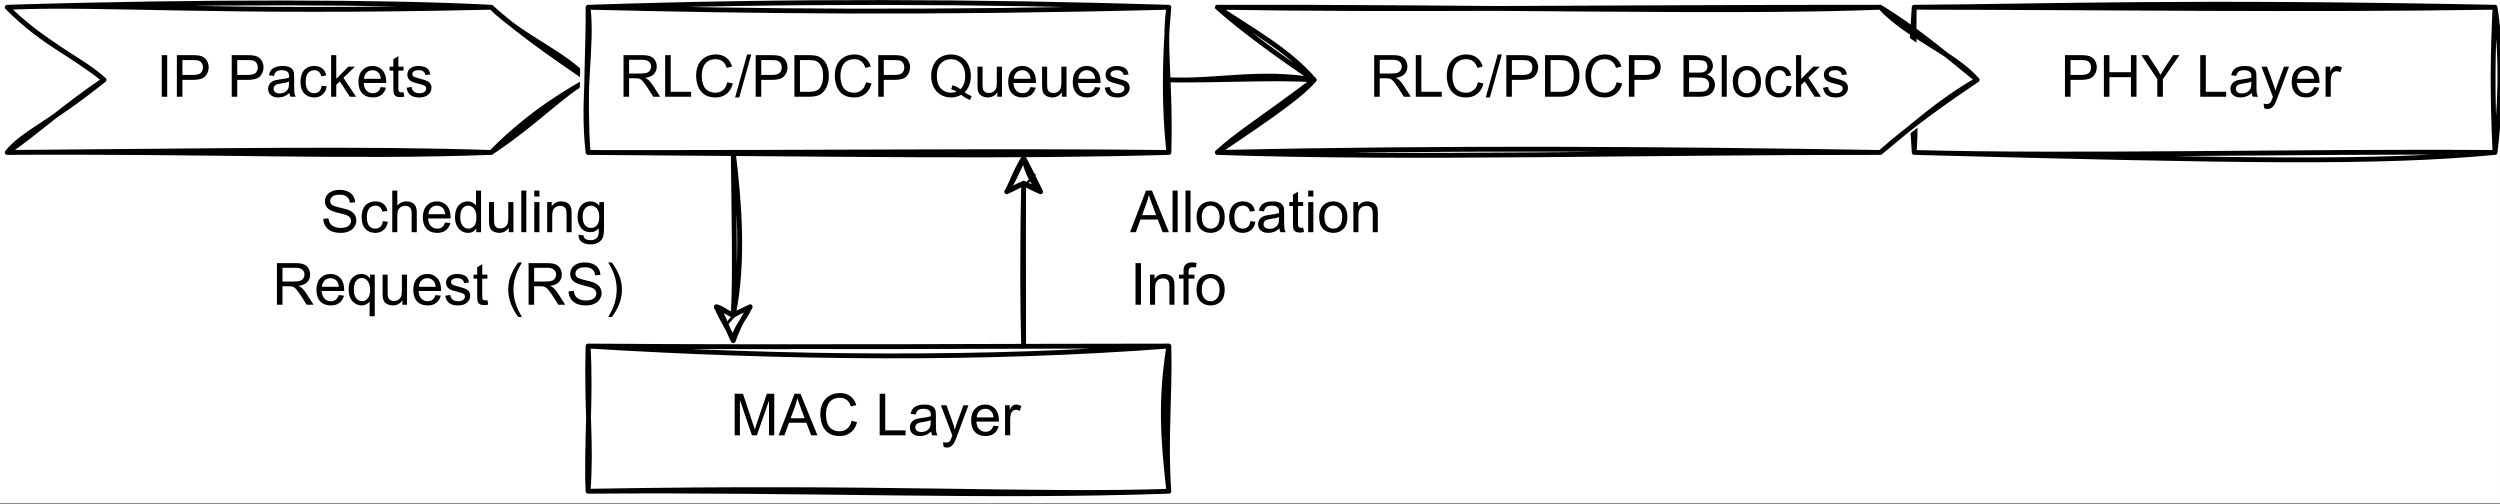 <?xml version="1.0" encoding="UTF-8" standalone="no"?>
<svg 
   width="386.88pt"
   height="78pt"
   viewBox="0 0 386.88 78"
   version="1.2"
   id="svg381"
   xmlns:xlink="http://www.w3.org/1999/xlink"
   xmlns="http://www.w3.org/2000/svg"
   xmlns:svg="http://www.w3.org/2000/svg" content="%3Cmxfile%20host%3D%22app.diagrams.net%22%20modified%3D%222022-05-11T08%3A20%3A06.224Z%22%20agent%3D%225.0%20(X11)%22%20etag%3D%22rh0E82uy_l-cefbqBY4x%22%20version%3D%2217.3.0%22%20type%3D%22device%22%3E%3Cdiagram%20id%3D%22uvOzY8QN0G19myN2JZMR%22%20name%3D%22Page-1%22%3E7VjJbtswEP0aA%2B2hgVbbOdrOWqSAGhdoc2SkscSGEhWK8tKvLymR1uYtRur40EvAeSSHmjePmaF79iRe3jKURt9oAKRnGcGyZ1%2F1LKs%2F6Iu%2FEliVgGMaJRAyHJSQWQFT%2FAcUqJflOICssZBTSjhOm6BPkwR83sAQY3TRXDajpHlqikJ1olEBUx8R6Cz7iQMelejQra2%2BAxxG%2BmTTUDMx0osVkEUooIsaZF%2F37AmjlJejeDkBIrnTvJT7brbMrj%2BMQcIP2eAt0h%2F%2BBI0Y%2FWr4v2d0YTqvX6zSyxyRXAV87wnbQ%2F4L8Ex9OF9pNkQMqRxmHNKePU6B4Rg4MAV5lT1eRJjDNEW%2BXL8Q2hBYxGMiLFMMZ3gJOt3SzsR5fqSMbmgq2jkwDssapEK9BSrOZSuxRM%2FainalO8tR9qLKoqlTE9UyqPchJZxw7briVgwUvW%2Bg2ulQ%2FfggPXlXE0n59xxy6DLOaJ4EIP0a%2B0l9bxIt99xIdDskfhsJT8YDWgnVnTV5tvnR5PU75Hl3T%2BdJnms5Z6a8YYe8DmOQBCNZcoTlE5Rl2G%2BS1GS0QRksMf8lJy4sV5lPtamrpdpUGCttJCKw%2Bi5pP9Unq32FpTduTVBGc%2BbDDhZUVjhiIfD99xQCXV23pLuWTndDNjXGgCCO582avCnF6gSPYhFZdRUHzavotFVSxq121Wtoy9H6DmtZDluOSmI6jgrFrcM%2BXoSX%2F1aElZ4GDT2Ze%2FRUqXdQV6%2BxU73Hi9A9UITOWYnQbonQujxWhC1H9olFqO9AQ4V9ItgaB3guhqEcTv0IgpzgJOzJ%2F9Pl%2FDPT0xoRX1DbtMHPI7yKvkiG%2F%2Blx%2BvlwR61rIeoOb5UszugLTCihsn1NaAJFW0pIC0IEh4kwWamIsSxiWDwQRgqPcRDIUzaWyB237R2qpNnuzwZut0qap6ySpnmINkaEUF%2FcJZocqw1DZ0Wgr7l8Qo0JzHhl6V33yYz%2BF01dNLazXzTDk2qm%2BwgVGUGxpCJ5ztIibKPxWBoL%2Fbx82PNUJ9cXSSicvUdWhq2sbGp43cEp09J9a%2B1qNpTw39bu6nHRLVzo3mFft9todS%2FWncq25iQJbrAM%2FUStr5bzubQdzp5u4eC247LlqK28o9sOYVY%2Fg5XLq98S7eu%2F%3C%2Fdiagram%3E%3C%2Fmxfile%3E">
  <rect x="0" y="0" width="386.88" height="78" fill="#808080" stroke="none"/>
  <defs
     id="defs118">
    <g
       id="g110">
      <symbol
         overflow="visible"
         id="glyph0-0">
        <path
           style="stroke:none;"
           d=""
           id="path2" />
      </symbol>
      <symbol
         overflow="visible"
         id="glyph0-1">
        <path
           style="stroke:none;"
           d="M 0.844 0 L 0.844 -6.438 L 1.688 -6.438 L 1.688 0 Z M 0.844 0 "
           id="path5" />
      </symbol>
      <symbol
         overflow="visible"
         id="glyph0-2">
        <path
           style="stroke:none;"
           d="M 0.688 0 L 0.688 -6.438 L 3.125 -6.438 C 3.551 -6.438 3.875 -6.414 4.094 -6.375 C 4.414 -6.32 4.68 -6.219 4.891 -6.062 C 5.109 -5.914 5.281 -5.707 5.406 -5.438 C 5.539 -5.176 5.609 -4.891 5.609 -4.578 C 5.609 -4.023 5.43 -3.555 5.078 -3.172 C 4.734 -2.797 4.102 -2.609 3.188 -2.609 L 1.547 -2.609 L 1.547 0 Z M 1.547 -3.375 L 3.203 -3.375 C 3.754 -3.375 4.145 -3.473 4.375 -3.672 C 4.602 -3.879 4.719 -4.172 4.719 -4.547 C 4.719 -4.816 4.648 -5.047 4.516 -5.234 C 4.379 -5.422 4.203 -5.547 3.984 -5.609 C 3.836 -5.648 3.57 -5.672 3.188 -5.672 L 1.547 -5.672 Z M 1.547 -3.375 "
           id="path8" />
      </symbol>
      <symbol
         overflow="visible"
         id="glyph0-3">
        <path
           style="stroke:none;"
           d=""
           id="path11" />
      </symbol>
      <symbol
         overflow="visible"
         id="glyph0-4">
        <path
           style="stroke:none;"
           d="M 3.625 -0.578 C 3.332 -0.328 3.051 -0.148 2.781 -0.047 C 2.508 0.055 2.223 0.109 1.922 0.109 C 1.41 0.109 1.016 -0.016 0.734 -0.266 C 0.461 -0.516 0.328 -0.836 0.328 -1.234 C 0.328 -1.461 0.379 -1.672 0.484 -1.859 C 0.586 -2.047 0.723 -2.195 0.891 -2.312 C 1.055 -2.426 1.242 -2.508 1.453 -2.562 C 1.609 -2.602 1.844 -2.645 2.156 -2.688 C 2.789 -2.758 3.258 -2.848 3.562 -2.953 C 3.57 -3.066 3.578 -3.133 3.578 -3.156 C 3.578 -3.477 3.5 -3.707 3.344 -3.844 C 3.145 -4.02 2.848 -4.109 2.453 -4.109 C 2.078 -4.109 1.801 -4.039 1.625 -3.906 C 1.445 -3.781 1.316 -3.551 1.234 -3.219 L 0.453 -3.328 C 0.523 -3.66 0.641 -3.926 0.797 -4.125 C 0.961 -4.332 1.195 -4.488 1.5 -4.594 C 1.812 -4.707 2.164 -4.766 2.562 -4.766 C 2.957 -4.766 3.281 -4.719 3.531 -4.625 C 3.781 -4.531 3.961 -4.41 4.078 -4.266 C 4.191 -4.129 4.273 -3.953 4.328 -3.734 C 4.348 -3.598 4.359 -3.352 4.359 -3 L 4.359 -1.953 C 4.359 -1.211 4.375 -0.742 4.406 -0.547 C 4.445 -0.359 4.516 -0.176 4.609 0 L 3.797 0 C 3.711 -0.164 3.656 -0.359 3.625 -0.578 Z M 3.562 -2.344 C 3.281 -2.219 2.852 -2.117 2.281 -2.047 C 1.957 -1.992 1.727 -1.938 1.594 -1.875 C 1.457 -1.82 1.352 -1.738 1.281 -1.625 C 1.207 -1.508 1.172 -1.383 1.172 -1.25 C 1.172 -1.039 1.25 -0.863 1.406 -0.719 C 1.562 -0.582 1.797 -0.516 2.109 -0.516 C 2.41 -0.516 2.676 -0.578 2.906 -0.703 C 3.145 -0.836 3.32 -1.023 3.438 -1.266 C 3.52 -1.441 3.562 -1.703 3.562 -2.047 Z M 3.562 -2.344 "
           id="path14" />
      </symbol>
      <symbol
         overflow="visible"
         id="glyph0-5">
        <path
           style="stroke:none;"
           d="M 3.625 -1.703 L 4.406 -1.609 C 4.32 -1.066 4.102 -0.645 3.75 -0.344 C 3.406 -0.039 2.977 0.109 2.469 0.109 C 1.832 0.109 1.316 -0.098 0.922 -0.516 C 0.535 -0.93 0.344 -1.531 0.344 -2.312 C 0.344 -2.812 0.426 -3.25 0.594 -3.625 C 0.758 -4.008 1.016 -4.297 1.359 -4.484 C 1.703 -4.672 2.07 -4.766 2.469 -4.766 C 2.977 -4.766 3.395 -4.633 3.719 -4.375 C 4.039 -4.125 4.242 -3.766 4.328 -3.297 L 3.562 -3.172 C 3.488 -3.484 3.359 -3.719 3.172 -3.875 C 2.992 -4.031 2.77 -4.109 2.5 -4.109 C 2.102 -4.109 1.781 -3.969 1.531 -3.688 C 1.281 -3.406 1.156 -2.953 1.156 -2.328 C 1.156 -1.703 1.273 -1.25 1.516 -0.969 C 1.754 -0.688 2.07 -0.547 2.469 -0.547 C 2.77 -0.547 3.023 -0.641 3.234 -0.828 C 3.441 -1.016 3.57 -1.305 3.625 -1.703 Z M 3.625 -1.703 "
           id="path17" />
      </symbol>
      <symbol
         overflow="visible"
         id="glyph0-6">
        <path
           style="stroke:none;"
           d="M 0.594 0 L 0.594 -6.438 L 1.391 -6.438 L 1.391 -2.766 L 3.25 -4.656 L 4.281 -4.656 L 2.5 -2.938 L 4.453 0 L 3.484 0 L 1.938 -2.375 L 1.391 -1.844 L 1.391 0 Z M 0.594 0 "
           id="path20" />
      </symbol>
      <symbol
         overflow="visible"
         id="glyph0-7">
        <path
           style="stroke:none;"
           d="M 3.781 -1.5 L 4.594 -1.406 C 4.469 -0.926 4.227 -0.551 3.875 -0.281 C 3.531 -0.02 3.086 0.109 2.547 0.109 C 1.867 0.109 1.328 -0.098 0.922 -0.516 C 0.523 -0.941 0.328 -1.535 0.328 -2.297 C 0.328 -3.078 0.531 -3.68 0.938 -4.109 C 1.344 -4.547 1.863 -4.766 2.5 -4.766 C 3.125 -4.766 3.633 -4.551 4.031 -4.125 C 4.426 -3.695 4.625 -3.102 4.625 -2.344 C 4.625 -2.289 4.625 -2.219 4.625 -2.125 L 1.141 -2.125 C 1.172 -1.613 1.316 -1.223 1.578 -0.953 C 1.836 -0.68 2.16 -0.547 2.547 -0.547 C 2.836 -0.547 3.086 -0.617 3.297 -0.766 C 3.504 -0.922 3.664 -1.164 3.781 -1.5 Z M 1.188 -2.781 L 3.797 -2.781 C 3.754 -3.164 3.648 -3.457 3.484 -3.656 C 3.234 -3.957 2.91 -4.109 2.516 -4.109 C 2.148 -4.109 1.844 -3.988 1.594 -3.75 C 1.352 -3.508 1.219 -3.188 1.188 -2.781 Z M 1.188 -2.781 "
           id="path23" />
      </symbol>
      <symbol
         overflow="visible"
         id="glyph0-8">
        <path
           style="stroke:none;"
           d="M 2.312 -0.703 L 2.438 -0.016 C 2.207 0.035 2.004 0.062 1.828 0.062 C 1.547 0.062 1.328 0.02 1.172 -0.062 C 1.016 -0.156 0.898 -0.273 0.828 -0.422 C 0.766 -0.578 0.734 -0.891 0.734 -1.359 L 0.734 -4.047 L 0.156 -4.047 L 0.156 -4.656 L 0.734 -4.656 L 0.734 -5.812 L 1.516 -6.281 L 1.516 -4.656 L 2.312 -4.656 L 2.312 -4.047 L 1.516 -4.047 L 1.516 -1.328 C 1.516 -1.098 1.531 -0.953 1.562 -0.891 C 1.594 -0.828 1.641 -0.773 1.703 -0.734 C 1.766 -0.691 1.852 -0.672 1.969 -0.672 C 2.051 -0.672 2.164 -0.68 2.312 -0.703 Z M 2.312 -0.703 "
           id="path26" />
      </symbol>
      <symbol
         overflow="visible"
         id="glyph0-9">
        <path
           style="stroke:none;"
           d="M 0.281 -1.391 L 1.062 -1.516 C 1.102 -1.203 1.223 -0.961 1.422 -0.797 C 1.617 -0.629 1.898 -0.547 2.266 -0.547 C 2.629 -0.547 2.895 -0.617 3.062 -0.766 C 3.238 -0.91 3.328 -1.082 3.328 -1.281 C 3.328 -1.457 3.25 -1.598 3.094 -1.703 C 2.988 -1.773 2.723 -1.863 2.297 -1.969 C 1.711 -2.113 1.305 -2.238 1.078 -2.344 C 0.859 -2.457 0.691 -2.609 0.578 -2.797 C 0.461 -2.984 0.406 -3.191 0.406 -3.422 C 0.406 -3.629 0.453 -3.82 0.547 -4 C 0.641 -4.176 0.77 -4.32 0.938 -4.438 C 1.062 -4.531 1.227 -4.609 1.438 -4.672 C 1.656 -4.734 1.883 -4.766 2.125 -4.766 C 2.488 -4.766 2.805 -4.711 3.078 -4.609 C 3.359 -4.504 3.562 -4.359 3.688 -4.172 C 3.82 -3.992 3.914 -3.754 3.969 -3.453 L 3.203 -3.359 C 3.16 -3.598 3.055 -3.781 2.891 -3.906 C 2.723 -4.039 2.488 -4.109 2.188 -4.109 C 1.82 -4.109 1.562 -4.047 1.406 -3.922 C 1.25 -3.805 1.172 -3.672 1.172 -3.516 C 1.172 -3.41 1.203 -3.316 1.266 -3.234 C 1.328 -3.148 1.43 -3.082 1.578 -3.031 C 1.648 -3 1.879 -2.93 2.266 -2.828 C 2.828 -2.672 3.219 -2.547 3.438 -2.453 C 3.656 -2.359 3.828 -2.219 3.953 -2.031 C 4.078 -1.852 4.141 -1.633 4.141 -1.375 C 4.141 -1.102 4.062 -0.852 3.906 -0.625 C 3.758 -0.395 3.539 -0.211 3.25 -0.078 C 2.957 0.047 2.629 0.109 2.266 0.109 C 1.66 0.109 1.195 -0.016 0.875 -0.266 C 0.562 -0.523 0.363 -0.898 0.281 -1.391 Z M 0.281 -1.391 "
           id="path29" />
      </symbol>
      <symbol
         overflow="visible"
         id="glyph0-10">
        <path
           style="stroke:none;"
           d="M 0.703 0 L 0.703 -6.438 L 3.562 -6.438 C 4.133 -6.438 4.566 -6.375 4.859 -6.25 C 5.16 -6.133 5.398 -5.93 5.578 -5.641 C 5.754 -5.348 5.844 -5.023 5.844 -4.672 C 5.844 -4.211 5.695 -3.828 5.406 -3.516 C 5.113 -3.203 4.656 -3.004 4.031 -2.922 C 4.258 -2.816 4.43 -2.711 4.547 -2.609 C 4.797 -2.379 5.031 -2.094 5.25 -1.75 L 6.375 0 L 5.297 0 L 4.453 -1.344 C 4.203 -1.727 3.992 -2.02 3.828 -2.219 C 3.672 -2.426 3.531 -2.57 3.406 -2.656 C 3.281 -2.738 3.148 -2.797 3.016 -2.828 C 2.922 -2.848 2.766 -2.859 2.547 -2.859 L 1.562 -2.859 L 1.562 0 Z M 1.562 -3.594 L 3.391 -3.594 C 3.773 -3.594 4.078 -3.629 4.297 -3.703 C 4.516 -3.785 4.68 -3.914 4.797 -4.094 C 4.91 -4.27 4.969 -4.461 4.969 -4.672 C 4.969 -4.973 4.859 -5.223 4.641 -5.422 C 4.422 -5.617 4.07 -5.719 3.594 -5.719 L 1.562 -5.719 Z M 1.562 -3.594 "
           id="path32" />
      </symbol>
      <symbol
         overflow="visible"
         id="glyph0-11">
        <path
           style="stroke:none;"
           d="M 0.656 0 L 0.656 -6.438 L 1.516 -6.438 L 1.516 -0.766 L 4.672 -0.766 L 4.672 0 Z M 0.656 0 "
           id="path35" />
      </symbol>
      <symbol
         overflow="visible"
         id="glyph0-12">
        <path
           style="stroke:none;"
           d="M 5.281 -2.25 L 6.141 -2.047 C 5.953 -1.336 5.625 -0.801 5.156 -0.438 C 4.695 -0.07 4.133 0.109 3.469 0.109 C 2.781 0.109 2.219 -0.031 1.781 -0.312 C 1.344 -0.594 1.008 -1 0.781 -1.531 C 0.562 -2.07 0.453 -2.648 0.453 -3.266 C 0.453 -3.93 0.578 -4.516 0.828 -5.016 C 1.086 -5.516 1.453 -5.895 1.922 -6.156 C 2.391 -6.414 2.91 -6.547 3.484 -6.547 C 4.129 -6.547 4.672 -6.379 5.109 -6.047 C 5.547 -5.723 5.848 -5.266 6.016 -4.672 L 5.188 -4.469 C 5.039 -4.938 4.82 -5.273 4.531 -5.484 C 4.25 -5.703 3.895 -5.812 3.469 -5.812 C 2.969 -5.812 2.551 -5.691 2.219 -5.453 C 1.895 -5.223 1.664 -4.906 1.531 -4.5 C 1.395 -4.102 1.328 -3.691 1.328 -3.266 C 1.328 -2.723 1.406 -2.242 1.562 -1.828 C 1.719 -1.422 1.961 -1.117 2.297 -0.922 C 2.641 -0.723 3.008 -0.625 3.406 -0.625 C 3.875 -0.625 4.273 -0.758 4.609 -1.031 C 4.941 -1.301 5.164 -1.707 5.281 -2.25 Z M 5.281 -2.25 "
           id="path38" />
      </symbol>
      <symbol
         overflow="visible"
         id="glyph0-13">
        <path
           style="stroke:none;"
           d="M 0 0.109 L 1.859 -6.547 L 2.5 -6.547 L 0.641 0.109 Z M 0 0.109 "
           id="path41" />
      </symbol>
      <symbol
         overflow="visible"
         id="glyph0-14">
        <path
           style="stroke:none;"
           d="M 0.688 0 L 0.688 -6.438 L 2.906 -6.438 C 3.406 -6.438 3.785 -6.406 4.047 -6.344 C 4.422 -6.258 4.738 -6.102 5 -5.875 C 5.332 -5.594 5.582 -5.227 5.75 -4.781 C 5.926 -4.332 6.016 -3.82 6.016 -3.25 C 6.016 -2.758 5.957 -2.328 5.844 -1.953 C 5.727 -1.578 5.578 -1.266 5.391 -1.016 C 5.211 -0.766 5.02 -0.566 4.812 -0.422 C 4.602 -0.285 4.348 -0.18 4.047 -0.109 C 3.742 -0.035 3.398 0 3.016 0 Z M 1.547 -0.766 L 2.922 -0.766 C 3.336 -0.766 3.664 -0.801 3.906 -0.875 C 4.156 -0.957 4.352 -1.066 4.5 -1.203 C 4.695 -1.41 4.848 -1.68 4.953 -2.016 C 5.066 -2.359 5.125 -2.773 5.125 -3.266 C 5.125 -3.93 5.016 -4.445 4.797 -4.812 C 4.578 -5.176 4.312 -5.422 4 -5.547 C 3.77 -5.629 3.398 -5.672 2.891 -5.672 L 1.547 -5.672 Z M 1.547 -0.766 "
           id="path44" />
      </symbol>
      <symbol
         overflow="visible"
         id="glyph0-15">
        <path
           style="stroke:none;"
           d="M 5.562 -0.688 C 5.957 -0.414 6.32 -0.219 6.656 -0.094 L 6.406 0.5 C 5.945 0.332 5.488 0.066 5.031 -0.297 C 4.551 -0.023 4.023 0.109 3.453 0.109 C 2.867 0.109 2.336 -0.031 1.859 -0.312 C 1.391 -0.594 1.023 -0.988 0.766 -1.5 C 0.516 -2.008 0.391 -2.582 0.391 -3.219 C 0.391 -3.852 0.516 -4.43 0.766 -4.953 C 1.023 -5.473 1.391 -5.867 1.859 -6.141 C 2.336 -6.41 2.875 -6.547 3.469 -6.547 C 4.062 -6.547 4.594 -6.406 5.062 -6.125 C 5.539 -5.844 5.906 -5.445 6.156 -4.938 C 6.406 -4.426 6.531 -3.852 6.531 -3.219 C 6.531 -2.688 6.445 -2.207 6.281 -1.781 C 6.125 -1.363 5.883 -1 5.562 -0.688 Z M 3.688 -1.781 C 4.188 -1.645 4.594 -1.438 4.906 -1.156 C 5.406 -1.613 5.656 -2.301 5.656 -3.219 C 5.656 -3.738 5.566 -4.191 5.391 -4.578 C 5.211 -4.973 4.953 -5.273 4.609 -5.484 C 4.273 -5.703 3.895 -5.812 3.469 -5.812 C 2.832 -5.812 2.305 -5.594 1.891 -5.156 C 1.473 -4.727 1.266 -4.082 1.266 -3.219 C 1.266 -2.383 1.469 -1.742 1.875 -1.297 C 2.289 -0.848 2.82 -0.625 3.469 -0.625 C 3.77 -0.625 4.055 -0.68 4.328 -0.797 C 4.066 -0.961 3.785 -1.082 3.484 -1.156 Z M 3.688 -1.781 "
           id="path47" />
      </symbol>
      <symbol
         overflow="visible"
         id="glyph0-16">
        <path
           style="stroke:none;"
           d="M 3.641 0 L 3.641 -0.688 C 3.273 -0.156 2.785 0.109 2.172 0.109 C 1.891 0.109 1.629 0.055 1.391 -0.047 C 1.16 -0.148 0.984 -0.281 0.859 -0.438 C 0.742 -0.602 0.664 -0.801 0.625 -1.031 C 0.594 -1.188 0.578 -1.43 0.578 -1.766 L 0.578 -4.656 L 1.359 -4.656 L 1.359 -2.078 C 1.359 -1.66 1.375 -1.379 1.406 -1.234 C 1.457 -1.035 1.562 -0.875 1.719 -0.75 C 1.883 -0.633 2.086 -0.578 2.328 -0.578 C 2.566 -0.578 2.785 -0.633 2.984 -0.75 C 3.191 -0.875 3.336 -1.039 3.422 -1.25 C 3.516 -1.457 3.562 -1.758 3.562 -2.156 L 3.562 -4.656 L 4.359 -4.656 L 4.359 0 Z M 3.641 0 "
           id="path50" />
      </symbol>
      <symbol
         overflow="visible"
         id="glyph0-17">
        <path
           style="stroke:none;"
           d="M 0.672 0 L 0.672 -6.438 L 1.953 -6.438 L 3.469 -1.875 C 3.613 -1.445 3.719 -1.129 3.781 -0.922 C 3.852 -1.16 3.969 -1.504 4.125 -1.953 L 5.656 -6.438 L 6.797 -6.438 L 6.797 0 L 5.984 0 L 5.984 -5.375 L 4.109 0 L 3.344 0 L 1.484 -5.469 L 1.484 0 Z M 0.672 0 "
           id="path53" />
      </symbol>
      <symbol
         overflow="visible"
         id="glyph0-18">
        <path
           style="stroke:none;"
           d="M -0.016 0 L 2.453 -6.438 L 3.375 -6.438 L 6 0 L 5.031 0 L 4.281 -1.953 L 1.594 -1.953 L 0.891 0 Z M 1.844 -2.641 L 4.016 -2.641 L 3.359 -4.422 C 3.148 -4.961 2.992 -5.406 2.891 -5.75 C 2.805 -5.344 2.691 -4.938 2.547 -4.531 Z M 1.844 -2.641 "
           id="path56" />
      </symbol>
      <symbol
         overflow="visible"
         id="glyph0-19">
        <path
           style="stroke:none;"
           d="M 0.562 1.797 L 0.469 1.047 C 0.645 1.098 0.797 1.125 0.922 1.125 C 1.098 1.125 1.238 1.094 1.344 1.031 C 1.445 0.977 1.531 0.898 1.594 0.797 C 1.645 0.711 1.727 0.516 1.844 0.203 C 1.852 0.16 1.875 0.098 1.906 0.016 L 0.141 -4.656 L 1 -4.656 L 1.969 -1.969 C 2.094 -1.625 2.203 -1.258 2.297 -0.875 C 2.391 -1.238 2.5 -1.594 2.625 -1.938 L 3.625 -4.656 L 4.406 -4.656 L 2.641 0.078 C 2.453 0.586 2.305 0.941 2.203 1.141 C 2.055 1.398 1.891 1.586 1.703 1.703 C 1.523 1.828 1.312 1.891 1.062 1.891 C 0.914 1.891 0.75 1.859 0.562 1.797 Z M 0.562 1.797 "
           id="path59" />
      </symbol>
      <symbol
         overflow="visible"
         id="glyph0-20">
        <path
           style="stroke:none;"
           d="M 0.578 0 L 0.578 -4.656 L 1.297 -4.656 L 1.297 -3.953 C 1.473 -4.285 1.641 -4.504 1.797 -4.609 C 1.953 -4.711 2.117 -4.766 2.297 -4.766 C 2.566 -4.766 2.836 -4.68 3.109 -4.516 L 2.844 -3.781 C 2.645 -3.895 2.453 -3.953 2.266 -3.953 C 2.086 -3.953 1.93 -3.898 1.797 -3.797 C 1.66 -3.691 1.562 -3.547 1.5 -3.359 C 1.414 -3.078 1.375 -2.77 1.375 -2.438 L 1.375 0 Z M 0.578 0 "
           id="path62" />
      </symbol>
      <symbol
         overflow="visible"
         id="glyph0-21">
        <path
           style="stroke:none;"
           d="M 0.719 0 L 0.719 -6.438 L 1.578 -6.438 L 1.578 -3.797 L 4.906 -3.797 L 4.906 -6.438 L 5.766 -6.438 L 5.766 0 L 4.906 0 L 4.906 -3.031 L 1.578 -3.031 L 1.578 0 Z M 0.719 0 "
           id="path65" />
      </symbol>
      <symbol
         overflow="visible"
         id="glyph0-22">
        <path
           style="stroke:none;"
           d="M 2.5 0 L 2.5 -2.719 L 0.031 -6.438 L 1.062 -6.438 L 2.328 -4.5 C 2.566 -4.133 2.785 -3.77 2.984 -3.406 C 3.172 -3.738 3.406 -4.117 3.688 -4.547 L 4.938 -6.438 L 5.922 -6.438 L 3.359 -2.719 L 3.359 0 Z M 2.5 0 "
           id="path68" />
      </symbol>
      <symbol
         overflow="visible"
         id="glyph0-23">
        <path
           style="stroke:none;"
           d="M 0.406 -2.062 L 1.203 -2.141 C 1.242 -1.816 1.332 -1.551 1.469 -1.344 C 1.613 -1.133 1.832 -0.969 2.125 -0.844 C 2.414 -0.719 2.742 -0.656 3.109 -0.656 C 3.43 -0.656 3.719 -0.703 3.969 -0.797 C 4.219 -0.891 4.398 -1.02 4.516 -1.188 C 4.641 -1.363 4.703 -1.551 4.703 -1.75 C 4.703 -1.945 4.645 -2.117 4.531 -2.266 C 4.414 -2.422 4.223 -2.551 3.953 -2.656 C 3.773 -2.719 3.391 -2.82 2.797 -2.969 C 2.211 -3.113 1.801 -3.25 1.562 -3.375 C 1.25 -3.531 1.02 -3.727 0.875 -3.969 C 0.727 -4.207 0.656 -4.473 0.656 -4.766 C 0.656 -5.086 0.742 -5.391 0.922 -5.672 C 1.109 -5.961 1.379 -6.18 1.734 -6.328 C 2.086 -6.473 2.477 -6.547 2.906 -6.547 C 3.383 -6.547 3.805 -6.469 4.172 -6.312 C 4.535 -6.156 4.816 -5.926 5.016 -5.625 C 5.211 -5.332 5.316 -5 5.328 -4.625 L 4.516 -4.562 C 4.473 -4.969 4.32 -5.273 4.062 -5.484 C 3.812 -5.691 3.441 -5.797 2.953 -5.797 C 2.43 -5.797 2.051 -5.695 1.812 -5.5 C 1.582 -5.312 1.469 -5.086 1.469 -4.828 C 1.469 -4.598 1.551 -4.406 1.719 -4.25 C 1.883 -4.102 2.312 -3.953 3 -3.797 C 3.695 -3.641 4.172 -3.504 4.422 -3.391 C 4.797 -3.211 5.07 -2.988 5.25 -2.719 C 5.426 -2.457 5.516 -2.156 5.516 -1.812 C 5.516 -1.469 5.414 -1.145 5.219 -0.844 C 5.031 -0.539 4.75 -0.305 4.375 -0.141 C 4.008 0.023 3.598 0.109 3.141 0.109 C 2.555 0.109 2.066 0.023 1.672 -0.141 C 1.285 -0.316 0.977 -0.57 0.75 -0.906 C 0.531 -1.25 0.414 -1.633 0.406 -2.062 Z M 0.406 -2.062 "
           id="path71" />
      </symbol>
      <symbol
         overflow="visible"
         id="glyph0-24">
        <path
           style="stroke:none;"
           d="M 0.594 0 L 0.594 -6.438 L 1.375 -6.438 L 1.375 -4.125 C 1.75 -4.551 2.219 -4.766 2.781 -4.766 C 3.125 -4.766 3.422 -4.695 3.672 -4.562 C 3.93 -4.426 4.113 -4.238 4.219 -4 C 4.332 -3.758 4.391 -3.41 4.391 -2.953 L 4.391 0 L 3.594 0 L 3.594 -2.953 C 3.594 -3.348 3.504 -3.633 3.328 -3.812 C 3.16 -3.988 2.922 -4.078 2.609 -4.078 C 2.379 -4.078 2.16 -4.016 1.953 -3.891 C 1.742 -3.773 1.594 -3.613 1.5 -3.406 C 1.414 -3.195 1.375 -2.91 1.375 -2.547 L 1.375 0 Z M 0.594 0 "
           id="path74" />
      </symbol>
      <symbol
         overflow="visible"
         id="glyph0-25">
        <path
           style="stroke:none;"
           d="M 3.609 0 L 3.609 -0.594 C 3.316 -0.125 2.883 0.109 2.312 0.109 C 1.938 0.109 1.594 0.004 1.281 -0.203 C 0.977 -0.41 0.738 -0.695 0.562 -1.062 C 0.395 -1.426 0.312 -1.848 0.312 -2.328 C 0.312 -2.785 0.383 -3.203 0.531 -3.578 C 0.688 -3.961 0.922 -4.254 1.234 -4.453 C 1.547 -4.66 1.895 -4.766 2.281 -4.766 C 2.562 -4.766 2.812 -4.703 3.031 -4.578 C 3.25 -4.461 3.426 -4.312 3.562 -4.125 L 3.562 -6.438 L 4.344 -6.438 L 4.344 0 Z M 1.125 -2.328 C 1.125 -1.734 1.25 -1.285 1.5 -0.984 C 1.75 -0.691 2.047 -0.547 2.391 -0.547 C 2.734 -0.547 3.023 -0.688 3.266 -0.969 C 3.504 -1.25 3.625 -1.68 3.625 -2.266 C 3.625 -2.898 3.5 -3.363 3.25 -3.656 C 3.008 -3.957 2.707 -4.109 2.344 -4.109 C 2 -4.109 1.707 -3.961 1.469 -3.672 C 1.238 -3.391 1.125 -2.941 1.125 -2.328 Z M 1.125 -2.328 "
           id="path77" />
      </symbol>
      <symbol
         overflow="visible"
         id="glyph0-26">
        <path
           style="stroke:none;"
           d="M 0.578 0 L 0.578 -6.438 L 1.359 -6.438 L 1.359 0 Z M 0.578 0 "
           id="path80" />
      </symbol>
      <symbol
         overflow="visible"
         id="glyph0-27">
        <path
           style="stroke:none;"
           d="M 0.594 -5.516 L 0.594 -6.438 L 1.391 -6.438 L 1.391 -5.516 Z M 0.594 0 L 0.594 -4.656 L 1.391 -4.656 L 1.391 0 Z M 0.594 0 "
           id="path83" />
      </symbol>
      <symbol
         overflow="visible"
         id="glyph0-28">
        <path
           style="stroke:none;"
           d="M 0.594 0 L 0.594 -4.656 L 1.297 -4.656 L 1.297 -4 C 1.641 -4.508 2.133 -4.766 2.781 -4.766 C 3.062 -4.766 3.316 -4.711 3.547 -4.609 C 3.785 -4.516 3.961 -4.383 4.078 -4.219 C 4.203 -4.051 4.285 -3.852 4.328 -3.625 C 4.359 -3.477 4.375 -3.223 4.375 -2.859 L 4.375 0 L 3.594 0 L 3.594 -2.828 C 3.594 -3.148 3.562 -3.391 3.5 -3.547 C 3.438 -3.711 3.328 -3.844 3.172 -3.938 C 3.016 -4.031 2.832 -4.078 2.625 -4.078 C 2.281 -4.078 1.984 -3.969 1.734 -3.75 C 1.492 -3.539 1.375 -3.141 1.375 -2.547 L 1.375 0 Z M 0.594 0 "
           id="path86" />
      </symbol>
      <symbol
         overflow="visible"
         id="glyph0-29">
        <path
           style="stroke:none;"
           d="M 0.453 0.391 L 1.219 0.5 C 1.25 0.738 1.336 0.91 1.484 1.016 C 1.68 1.16 1.945 1.234 2.281 1.234 C 2.645 1.234 2.926 1.16 3.125 1.016 C 3.332 0.867 3.469 0.664 3.531 0.406 C 3.57 0.238 3.594 -0.098 3.594 -0.609 C 3.25 -0.203 2.816 0 2.297 0 C 1.66 0 1.164 -0.227 0.812 -0.688 C 0.469 -1.156 0.297 -1.711 0.297 -2.359 C 0.297 -2.797 0.375 -3.203 0.531 -3.578 C 0.688 -3.961 0.914 -4.254 1.219 -4.453 C 1.531 -4.66 1.895 -4.766 2.312 -4.766 C 2.852 -4.766 3.305 -4.539 3.672 -4.094 L 3.672 -4.656 L 4.391 -4.656 L 4.391 -0.625 C 4.391 0.094 4.316 0.602 4.172 0.906 C 4.023 1.207 3.789 1.445 3.469 1.625 C 3.145 1.801 2.754 1.891 2.297 1.891 C 1.734 1.891 1.281 1.766 0.938 1.516 C 0.602 1.266 0.441 0.891 0.453 0.391 Z M 1.094 -2.406 C 1.094 -1.801 1.211 -1.359 1.453 -1.078 C 1.703 -0.797 2.008 -0.656 2.375 -0.656 C 2.738 -0.656 3.039 -0.789 3.281 -1.062 C 3.531 -1.344 3.656 -1.785 3.656 -2.391 C 3.656 -2.953 3.531 -3.379 3.281 -3.672 C 3.031 -3.961 2.723 -4.109 2.359 -4.109 C 2.016 -4.109 1.719 -3.961 1.469 -3.672 C 1.219 -3.391 1.094 -2.969 1.094 -2.406 Z M 1.094 -2.406 "
           id="path89" />
      </symbol>
      <symbol
         overflow="visible"
         id="glyph0-30">
        <path
           style="stroke:none;"
           d="M 3.562 1.781 L 3.562 -0.5 C 3.438 -0.32 3.266 -0.176 3.047 -0.062 C 2.828 0.051 2.594 0.109 2.344 0.109 C 1.789 0.109 1.312 -0.109 0.906 -0.547 C 0.508 -0.992 0.312 -1.602 0.312 -2.375 C 0.312 -2.844 0.391 -3.258 0.547 -3.625 C 0.711 -4 0.953 -4.281 1.266 -4.469 C 1.578 -4.664 1.914 -4.766 2.281 -4.766 C 2.852 -4.766 3.305 -4.52 3.641 -4.031 L 3.641 -4.656 L 4.359 -4.656 L 4.359 1.781 Z M 1.125 -2.344 C 1.125 -1.738 1.25 -1.285 1.5 -0.984 C 1.75 -0.691 2.051 -0.547 2.406 -0.547 C 2.738 -0.547 3.023 -0.688 3.266 -0.969 C 3.516 -1.258 3.641 -1.691 3.641 -2.266 C 3.641 -2.891 3.508 -3.359 3.25 -3.672 C 3 -3.984 2.703 -4.141 2.359 -4.141 C 2.016 -4.141 1.723 -3.992 1.484 -3.703 C 1.242 -3.41 1.125 -2.957 1.125 -2.344 Z M 1.125 -2.344 "
           id="path92" />
      </symbol>
      <symbol
         overflow="visible"
         id="glyph0-31">
        <path
           style="stroke:none;"
           d="M 2.094 1.891 C 1.664 1.336 1.301 0.695 1 -0.031 C 0.695 -0.77 0.547 -1.535 0.547 -2.328 C 0.547 -3.023 0.656 -3.691 0.875 -4.328 C 1.145 -5.066 1.551 -5.805 2.094 -6.547 L 2.672 -6.547 C 2.316 -5.93 2.082 -5.492 1.969 -5.234 C 1.789 -4.828 1.648 -4.406 1.547 -3.969 C 1.422 -3.426 1.359 -2.879 1.359 -2.328 C 1.359 -0.922 1.797 0.484 2.672 1.891 Z M 2.094 1.891 "
           id="path95" />
      </symbol>
      <symbol
         overflow="visible"
         id="glyph0-32">
        <path
           style="stroke:none;"
           d="M 1.109 1.891 L 0.547 1.891 C 1.422 0.484 1.859 -0.922 1.859 -2.328 C 1.859 -2.879 1.797 -3.426 1.672 -3.969 C 1.566 -4.406 1.426 -4.82 1.25 -5.219 C 1.133 -5.488 0.898 -5.93 0.547 -6.547 L 1.109 -6.547 C 1.66 -5.805 2.066 -5.066 2.328 -4.328 C 2.555 -3.691 2.672 -3.023 2.672 -2.328 C 2.672 -1.535 2.52 -0.77 2.219 -0.031 C 1.914 0.695 1.547 1.336 1.109 1.891 Z M 1.109 1.891 "
           id="path98" />
      </symbol>
      <symbol
         overflow="visible"
         id="glyph0-33">
        <path
           style="stroke:none;"
           d="M 0.297 -2.328 C 0.297 -3.191 0.535 -3.832 1.016 -4.25 C 1.422 -4.594 1.91 -4.766 2.484 -4.766 C 3.117 -4.766 3.641 -4.551 4.047 -4.125 C 4.453 -3.707 4.656 -3.129 4.656 -2.391 C 4.656 -1.797 4.566 -1.328 4.391 -0.984 C 4.211 -0.641 3.953 -0.367 3.609 -0.172 C 3.266 0.016 2.891 0.109 2.484 0.109 C 1.828 0.109 1.297 -0.098 0.891 -0.516 C 0.492 -0.941 0.297 -1.547 0.297 -2.328 Z M 1.109 -2.328 C 1.109 -1.734 1.238 -1.285 1.5 -0.984 C 1.758 -0.691 2.086 -0.547 2.484 -0.547 C 2.879 -0.547 3.207 -0.691 3.469 -0.984 C 3.727 -1.285 3.859 -1.742 3.859 -2.359 C 3.859 -2.93 3.723 -3.363 3.453 -3.656 C 3.191 -3.957 2.867 -4.109 2.484 -4.109 C 2.086 -4.109 1.758 -3.957 1.5 -3.656 C 1.238 -3.363 1.109 -2.922 1.109 -2.328 Z M 1.109 -2.328 "
           id="path101" />
      </symbol>
      <symbol
         overflow="visible"
         id="glyph0-34">
        <path
           style="stroke:none;"
           d="M 0.781 0 L 0.781 -4.047 L 0.078 -4.047 L 0.078 -4.656 L 0.781 -4.656 L 0.781 -5.156 C 0.781 -5.469 0.805 -5.703 0.859 -5.859 C 0.941 -6.055 1.078 -6.219 1.266 -6.344 C 1.453 -6.477 1.723 -6.547 2.078 -6.547 C 2.297 -6.547 2.539 -6.52 2.812 -6.469 L 2.688 -5.766 C 2.52 -5.797 2.363 -5.812 2.219 -5.812 C 1.977 -5.812 1.805 -5.758 1.703 -5.656 C 1.609 -5.562 1.562 -5.375 1.562 -5.094 L 1.562 -4.656 L 2.469 -4.656 L 2.469 -4.047 L 1.562 -4.047 L 1.562 0 Z M 0.781 0 "
           id="path104" />
      </symbol>
      <symbol
         overflow="visible"
         id="glyph0-35">
        <path
           style="stroke:none;"
           d="M 0.656 0 L 0.656 -6.438 L 3.078 -6.438 C 3.566 -6.438 3.957 -6.367 4.25 -6.234 C 4.551 -6.109 4.785 -5.91 4.953 -5.641 C 5.117 -5.367 5.203 -5.082 5.203 -4.781 C 5.203 -4.508 5.125 -4.25 4.969 -4 C 4.82 -3.758 4.598 -3.566 4.297 -3.422 C 4.691 -3.305 4.992 -3.109 5.203 -2.828 C 5.41 -2.555 5.516 -2.234 5.516 -1.859 C 5.516 -1.555 5.445 -1.273 5.312 -1.016 C 5.188 -0.766 5.031 -0.566 4.844 -0.422 C 4.664 -0.285 4.43 -0.18 4.141 -0.109 C 3.859 -0.035 3.516 0 3.109 0 Z M 1.516 -3.734 L 2.906 -3.734 C 3.281 -3.734 3.551 -3.754 3.719 -3.797 C 3.926 -3.867 4.082 -3.977 4.188 -4.125 C 4.301 -4.27 4.359 -4.457 4.359 -4.688 C 4.359 -4.895 4.305 -5.082 4.203 -5.25 C 4.109 -5.414 3.961 -5.523 3.766 -5.578 C 3.578 -5.641 3.254 -5.672 2.797 -5.672 L 1.516 -5.672 Z M 1.516 -0.766 L 3.109 -0.766 C 3.379 -0.766 3.57 -0.773 3.688 -0.797 C 3.883 -0.828 4.047 -0.883 4.172 -0.969 C 4.305 -1.051 4.414 -1.172 4.5 -1.328 C 4.582 -1.484 4.625 -1.66 4.625 -1.859 C 4.625 -2.098 4.562 -2.305 4.438 -2.484 C 4.32 -2.66 4.156 -2.785 3.938 -2.859 C 3.719 -2.93 3.406 -2.969 3 -2.969 L 1.516 -2.969 Z M 1.516 -0.766 "
           id="path107" />
      </symbol>
    </g>
    <clipPath
       id="clip1">
      <path
         d="M 0 0 L 386.879 0 L 386.879 77.848 L 0 77.848 Z M 0 0 "
         id="path112" />
    </clipPath>
    <clipPath
       id="clip2">
      <path
         d="M 295 0 L 386.879 0 L 386.879 26 L 295 26 Z M 295 0 "
         id="path115" />
    </clipPath>
  </defs>
  <g
     id="surface1">
    <g
       clip-path="url(#clip1)"
       clip-rule="nonzero"
       id="g122">
      <path
         style="fill:#ffffff;fill-opacity:1;fill-rule:nonzero;stroke:none"
         d="M 0,0 H 387 V 77.848 H 0 Z m 0,0"
         id="path120" />
    </g>
    <path
       style="fill:#ffffff;fill-opacity:1;fill-rule:nonzero;stroke:none"
       d="M 1.699,1.062 75.32,0.898 91.422,12.27 76.285,24.281 1.781,23.52 14.918,11.461 1.211,0.246"
       id="path124" />
    <path
       style="fill:none;stroke:#000000;stroke-width:1;stroke-linecap:round;stroke-linejoin:round;stroke-miterlimit:10;stroke-opacity:1"
       d="m 0.998,0.998 c 21.02,-0.83 42.65,1.32 100.001,0 m -100.001,0 c 39.853,-1.247 79.304,-1.127 100.001,0 m 0,0 c 6.601,6.481 15.201,9.414 20.002,15.003 M 100.998,0.998 c 7.191,6.46 15.77,11.961 20.002,15.003 m 0,0 c -3.83,2.207 -11.731,6.58 -20.002,14.998 m 20.002,-14.998 c -5.443,2.959 -10.322,8.511 -20.002,14.998 m 0,0 c -29.709,1.091 -56.641,-0.261 -100.001,0 m 100.001,0 c -26.697,-0.866 -54.319,-0.35 -100.001,0 m 0,0 C 4.228,26.97 9.211,25.409 21,16.001 M 0.998,30.998 c 5.965,-4.081 11.94,-9.618 20.002,-14.998 m 0,0 C 15.792,11.278 9.118,9.18 0.998,0.998 M 21,16.001 C 15.327,11.309 7.562,7.688 0.998,0.998"
       transform="matrix(0.749,0,0,0.749,0.374,0.374)"
       id="path126" />
    <g
       style="fill:#000000;fill-opacity:1"
       id="g148">
      <use
         xlink:href="#glyph0-1"
         x="24.187"
         y="14.971"
         id="use128"
         width="100%"
         height="100%" />
      <use
         xlink:href="#glyph0-2"
         x="26.683"
         y="14.971"
         id="use130"
         width="100%"
         height="100%" />
      <use
         xlink:href="#glyph0-3"
         x="32.674"
         y="14.971"
         id="use132"
         width="100%"
         height="100%" />
      <use
         xlink:href="#glyph0-2"
         x="35.17"
         y="14.971"
         id="use134"
         width="100%"
         height="100%" />
      <use
         xlink:href="#glyph0-4"
         x="41.161"
         y="14.971"
         id="use136"
         width="100%"
         height="100%" />
      <use
         xlink:href="#glyph0-5"
         x="46.157"
         y="14.971"
         id="use138"
         width="100%"
         height="100%" />
      <use
         xlink:href="#glyph0-6"
         x="50.648"
         y="14.971"
         id="use140"
         width="100%"
         height="100%" />
      <use
         xlink:href="#glyph0-7"
         x="55.14"
         y="14.971"
         id="use142"
         width="100%"
         height="100%" />
      <use
         xlink:href="#glyph0-8"
         x="60.135"
         y="14.971"
         id="use144"
         width="100%"
         height="100%" />
      <use
         xlink:href="#glyph0-9"
         x="62.631"
         y="14.971"
         id="use146"
         width="100%"
         height="100%" />
    </g>
    <path
       style="fill:#ffffff;fill-opacity:1;fill-rule:nonzero;stroke:none"
       d="m 89.938,1.781 92.176,0.598 -1.375,21.461 -91.184,-0.785"
       id="path150" />
    <path
       style="fill:none;stroke:#000000;stroke-width:1;stroke-linecap:round;stroke-linejoin:round;stroke-miterlimit:10;stroke-opacity:1"
       d="m 121.001,0.998 c 42.008,-1.399 80.437,-1.216 119.998,0 m -119.998,0 c 34.541,0.83 69.457,1.284 119.998,0 m 0,0 c -1.158,7.911 0.47,16.021 0,30.001 m 0,-30.001 c -0.997,11.225 -0.96,21.171 0,30.001 m 0,0 c -36.409,-0.386 -69.629,0.073 -119.998,0 m 119.998,0 c -32.777,0.939 -64.547,0.371 -119.998,0 m 0,0 c -1.362,-11.809 0.992,-21.917 0,-30.001 m 0,30.001 c -0.783,-10.369 0.13,-22.497 0,-30.001"
       transform="matrix(0.749,0,0,0.749,0.374,0.374)"
       id="path152" />
    <g
       style="fill:#000000;fill-opacity:1"
       id="g184">
      <use
         xlink:href="#glyph0-10"
         x="95.791"
         y="14.971"
         id="use154"
         width="100%"
         height="100%" />
      <use
         xlink:href="#glyph0-11"
         x="102.278"
         y="14.971"
         id="use156"
         width="100%"
         height="100%" />
      <use
         xlink:href="#glyph0-12"
         x="107.274"
         y="14.971"
         id="use158"
         width="100%"
         height="100%" />
      <use
         xlink:href="#glyph0-13"
         x="113.76"
         y="14.971"
         id="use160"
         width="100%"
         height="100%" />
      <use
         xlink:href="#glyph0-2"
         x="116.256"
         y="14.971"
         id="use162"
         width="100%"
         height="100%" />
      <use
         xlink:href="#glyph0-14"
         x="122.247"
         y="14.971"
         id="use164"
         width="100%"
         height="100%" />
      <use
         xlink:href="#glyph0-12"
         x="128.734"
         y="14.971"
         id="use166"
         width="100%"
         height="100%" />
      <use
         xlink:href="#glyph0-2"
         x="135.221"
         y="14.971"
         id="use168"
         width="100%"
         height="100%" />
      <use
         xlink:href="#glyph0-3"
         x="141.213"
         y="14.971"
         id="use170"
         width="100%"
         height="100%" />
      <use
         xlink:href="#glyph0-15"
         x="143.708"
         y="14.971"
         id="use172"
         width="100%"
         height="100%" />
      <use
         xlink:href="#glyph0-16"
         x="150.695"
         y="14.971"
         id="use174"
         width="100%"
         height="100%" />
      <use
         xlink:href="#glyph0-7"
         x="155.691"
         y="14.971"
         id="use176"
         width="100%"
         height="100%" />
      <use
         xlink:href="#glyph0-16"
         x="160.687"
         y="14.971"
         id="use178"
         width="100%"
         height="100%" />
      <use
         xlink:href="#glyph0-7"
         x="165.682"
         y="14.971"
         id="use180"
         width="100%"
         height="100%" />
      <use
         xlink:href="#glyph0-9"
         x="170.678"
         y="14.971"
         id="use182"
         width="100%"
         height="100%" />
    </g>
    <path
       style="fill:#ffffff;fill-opacity:1;fill-rule:nonzero;stroke:none"
       d="m 91.074,52.855 91.129,0.215 -0.098,22.07 -89.863,1.805"
       id="path186" />
    <path
       style="fill:none;stroke:#000000;stroke-width:1;stroke-linecap:round;stroke-linejoin:round;stroke-miterlimit:10;stroke-opacity:1"
       d="m 121.001,70.998 c 40.871,2.521 82.117,2.901 119.998,0 m -119.998,0 c 44.367,0.324 87.508,-0.005 119.998,0 m 0,0 c -1.759,11.141 -1.258,18.974 0,30.001 m 0,-30.001 c 0.282,10.244 -0.778,19.24 0,30.001 m 0,0 c -28.399,0.95 -59.02,-1.091 -119.998,0 m 119.998,0 c -38.449,1.32 -74.096,-0.371 -119.998,0 m 0,0 c 0.762,-10.051 -0.371,-16.579 0,-30.001 m 0,30.001 c -0.423,-8.997 0.647,-19.83 0,-30.001"
       transform="matrix(0.749,0,0,0.749,0.374,0.374)"
       id="path188" />
    <g
       style="fill:#000000;fill-opacity:1"
       id="g208">
      <use
         xlink:href="#glyph0-17"
         x="113.019"
         y="67.369"
         id="use190"
         width="100%"
         height="100%" />
      <use
         xlink:href="#glyph0-18"
         x="120.502"
         y="67.369"
         id="use192"
         width="100%"
         height="100%" />
      <use
         xlink:href="#glyph0-12"
         x="126.493"
         y="67.369"
         id="use194"
         width="100%"
         height="100%" />
      <use
         xlink:href="#glyph0-3"
         x="132.98"
         y="67.369"
         id="use196"
         width="100%"
         height="100%" />
      <use
         xlink:href="#glyph0-11"
         x="135.476"
         y="67.369"
         id="use198"
         width="100%"
         height="100%" />
      <use
         xlink:href="#glyph0-4"
         x="140.471"
         y="67.369"
         id="use200"
         width="100%"
         height="100%" />
      <use
         xlink:href="#glyph0-19"
         x="145.467"
         y="67.369"
         id="use202"
         width="100%"
         height="100%" />
      <use
         xlink:href="#glyph0-7"
         x="149.958"
         y="67.369"
         id="use204"
         width="100%"
         height="100%" />
      <use
         xlink:href="#glyph0-20"
         x="154.954"
         y="67.369"
         id="use206"
         width="100%"
         height="100%" />
    </g>
    <path
       style="fill:#ffffff;fill-opacity:1;fill-rule:nonzero;stroke:none"
       d="m 297.324,2.125 87.07,-0.172 1.184,22.68 -88.539,-1.602"
       id="path210" />
    <g
       clip-path="url(#clip2)"
       clip-rule="nonzero"
       id="g214">
      <path
         style="fill:none;stroke:#000000;stroke-width:1;stroke-linecap:round;stroke-linejoin:round;stroke-miterlimit:10;stroke-opacity:1"
         d="m 394.999,0.998 c 39.723,0.042 79.8,0.621 120.003,0 m -120.003,0 c 28.211,-0.188 55.561,-1.299 120.003,0 m 0,0 c 1.649,10.374 1.007,21.912 0,30.001 m 0,-30.001 c -0.444,9.273 -0.611,17.304 0,30.001 m 0,0 c -24.391,2.301 -52.424,1.764 -120.003,0 m 120.003,0 c -42.123,-0.297 -85.65,0.903 -120.003,0 m 0,0 c -0.522,-8.287 -1.122,-15.227 0,-30.001 m 0,30.001 c 0.543,-7.629 -0.219,-17.169 0,-30.001"
         transform="matrix(0.749,0,0,0.749,0.374,0.374)"
         id="path212" />
    </g>
    <g
       style="fill:#000000;fill-opacity:1"
       id="g234">
      <use
         xlink:href="#glyph0-2"
         x="318.87"
         y="14.971"
         id="use216"
         width="100%"
         height="100%" />
      <use
         xlink:href="#glyph0-21"
         x="324.862"
         y="14.971"
         id="use218"
         width="100%"
         height="100%" />
      <use
         xlink:href="#glyph0-22"
         x="331.349"
         y="14.971"
         id="use220"
         width="100%"
         height="100%" />
      <use
         xlink:href="#glyph0-3"
         x="337.34"
         y="14.971"
         id="use222"
         width="100%"
         height="100%" />
      <use
         xlink:href="#glyph0-11"
         x="339.836"
         y="14.971"
         id="use224"
         width="100%"
         height="100%" />
      <use
         xlink:href="#glyph0-4"
         x="344.831"
         y="14.971"
         id="use226"
         width="100%"
         height="100%" />
      <use
         xlink:href="#glyph0-19"
         x="349.827"
         y="14.971"
         id="use228"
         width="100%"
         height="100%" />
      <use
         xlink:href="#glyph0-7"
         x="354.318"
         y="14.971"
         id="use230"
         width="100%"
         height="100%" />
      <use
         xlink:href="#glyph0-20"
         x="359.314"
         y="14.971"
         id="use232"
         width="100%"
         height="100%" />
    </g>
    <path
       style="fill:none;stroke:#000000;stroke-width:1;stroke-linecap:round;stroke-linejoin:round;stroke-miterlimit:10;stroke-opacity:1"
       d="m 151.001,30.998 c 1.169,9.79 2.296,22.152 0,33.633 m 0,-33.633 c 0.141,13.432 0.438,25.502 0,33.633"
       transform="matrix(0.749,0,0,0.749,0.374,0.374)"
       id="path236" />
    <path
       style="fill:none;stroke:#000000;stroke-width:0.5;stroke-linecap:round;stroke-linejoin:round;stroke-miterlimit:10;stroke-opacity:1"
       d="m 147.291,63.118 v 0 m 0,0 v 0 m 2.369,3.371 c 0.402,-0.35 0.412,-0.877 1.31,-1.498 m -1.31,1.498 c 0.308,-0.36 0.59,-0.647 1.31,-1.498"
       transform="matrix(0.749,0,0,0.749,0.374,0.374)"
       id="path238" />
    <path
       style="fill:none;stroke:#000000;stroke-width:1;stroke-linecap:round;stroke-linejoin:round;stroke-miterlimit:10;stroke-opacity:1"
       d="m 151.001,69.881 c -1.284,-2.453 -1.993,-5.391 -3.502,-7.003 m 3.502,7.003 c -0.543,-1.853 -1.779,-3.121 -3.502,-7.003 m 0,0 c 1.148,0.193 2.312,1.372 3.502,1.753 m -3.502,-1.753 c 1.289,0.783 2.541,1.164 3.502,1.753 m 0,0 c 1.268,-0.71 2.051,-1.049 3.496,-1.753 m -3.496,1.753 c 0.767,-0.511 1.967,-0.971 3.496,-1.753 m 0,0 c -1.346,2.844 -3.199,4.493 -3.496,7.003 m 3.496,-7.003 c -1.279,2.04 -2.26,3.653 -3.496,7.003"
       transform="matrix(0.749,0,0,0.749,0.374,0.374)"
       id="path240" />
    <path
       style="fill:none;stroke:#000000;stroke-width:1;stroke-linecap:round;stroke-linejoin:round;stroke-miterlimit:10;stroke-opacity:1"
       d="m 210.998,70.998 c -0.016,-10.009 -0.057,-24.198 0,-33.628 m 0,33.628 c -0.198,-7.535 -0.329,-17.445 0,-33.628"
       transform="matrix(0.749,0,0,0.749,0.374,0.374)"
       id="path242" />
    <path
       style="fill:none;stroke:#000000;stroke-width:0.5;stroke-linecap:round;stroke-linejoin:round;stroke-miterlimit:10;stroke-opacity:1"
       d="m 210.878,32.261 v 0 m 0,0 v 0 m 0.391,5.641 c 0.642,-0.871 1.153,-1.341 1.973,-2.265 m -1.973,2.265 c 0.303,-0.532 0.809,-0.945 1.973,-2.265"
       transform="matrix(0.749,0,0,0.749,0.374,0.374)"
       id="path244" />
    <path
       style="fill:none;stroke:#000000;stroke-width:1;stroke-linecap:round;stroke-linejoin:round;stroke-miterlimit:10;stroke-opacity:1"
       d="m 210.998,32.12 c 0.611,2.447 1.31,4.498 3.502,6.998 m -3.502,-6.998 c 0.945,1.779 1.894,3.658 3.502,6.998 m 0,0 c -1.049,-0.736 -1.712,-0.95 -3.502,-1.748 m 3.502,1.748 c -1.101,-0.48 -2.317,-0.997 -3.502,-1.748 m 0,0 c -1.085,0.558 -1.299,0.741 -3.496,1.748 m 3.496,-1.748 c -1.268,0.491 -2.63,1.299 -3.496,1.748 m 0,0 c 1.299,-2.108 1.978,-3.679 3.496,-6.998 m -3.496,6.998 c 0.971,-1.607 1.451,-3.58 3.496,-6.998"
       transform="matrix(0.749,0,0,0.749,0.374,0.374)"
       id="path246" />
    <g
       style="fill:#000000;fill-opacity:1"
       id="g270">
      <use
         xlink:href="#glyph0-23"
         x="49.626"
         y="35.93"
         id="use248"
         width="100%"
         height="100%" />
      <use
         xlink:href="#glyph0-5"
         x="55.618"
         y="35.93"
         id="use250"
         width="100%"
         height="100%" />
      <use
         xlink:href="#glyph0-24"
         x="60.109"
         y="35.93"
         id="use252"
         width="100%"
         height="100%" />
      <use
         xlink:href="#glyph0-7"
         x="65.105"
         y="35.93"
         id="use254"
         width="100%"
         height="100%" />
      <use
         xlink:href="#glyph0-25"
         x="70.1"
         y="35.93"
         id="use256"
         width="100%"
         height="100%" />
      <use
         xlink:href="#glyph0-16"
         x="75.096"
         y="35.93"
         id="use258"
         width="100%"
         height="100%" />
      <use
         xlink:href="#glyph0-26"
         x="80.092"
         y="35.93"
         id="use260"
         width="100%"
         height="100%" />
      <use
         xlink:href="#glyph0-27"
         x="82.087"
         y="35.93"
         id="use262"
         width="100%"
         height="100%" />
      <use
         xlink:href="#glyph0-28"
         x="84.083"
         y="35.93"
         id="use264"
         width="100%"
         height="100%" />
      <use
         xlink:href="#glyph0-29"
         x="89.079"
         y="35.93"
         id="use266"
         width="100%"
         height="100%" />
      <use
         xlink:href="#glyph0-3"
         x="94.075"
         y="35.93"
         id="use268"
         width="100%"
         height="100%" />
    </g>
    <g
       style="fill:#000000;fill-opacity:1"
       id="g296">
      <use
         xlink:href="#glyph0-10"
         x="42.153"
         y="47.159"
         id="use272"
         width="100%"
         height="100%" />
      <use
         xlink:href="#glyph0-7"
         x="48.64"
         y="47.159"
         id="use274"
         width="100%"
         height="100%" />
      <use
         xlink:href="#glyph0-30"
         x="53.635"
         y="47.159"
         id="use276"
         width="100%"
         height="100%" />
      <use
         xlink:href="#glyph0-16"
         x="58.631"
         y="47.159"
         id="use278"
         width="100%"
         height="100%" />
      <use
         xlink:href="#glyph0-7"
         x="63.627"
         y="47.159"
         id="use280"
         width="100%"
         height="100%" />
      <use
         xlink:href="#glyph0-9"
         x="68.622"
         y="47.159"
         id="use282"
         width="100%"
         height="100%" />
      <use
         xlink:href="#glyph0-8"
         x="73.114"
         y="47.159"
         id="use284"
         width="100%"
         height="100%" />
      <use
         xlink:href="#glyph0-3"
         x="75.609"
         y="47.159"
         id="use286"
         width="100%"
         height="100%" />
      <use
         xlink:href="#glyph0-31"
         x="78.105"
         y="47.159"
         id="use288"
         width="100%"
         height="100%" />
      <use
         xlink:href="#glyph0-10"
         x="81.096"
         y="47.159"
         id="use290"
         width="100%"
         height="100%" />
      <use
         xlink:href="#glyph0-23"
         x="87.583"
         y="47.159"
         id="use292"
         width="100%"
         height="100%" />
      <use
         xlink:href="#glyph0-32"
         x="93.575"
         y="47.159"
         id="use294"
         width="100%"
         height="100%" />
    </g>
    <g
       style="fill:#000000;fill-opacity:1"
       id="g320">
      <use
         xlink:href="#glyph0-18"
         x="174.892"
         y="35.93"
         id="use298"
         width="100%"
         height="100%" />
      <use
         xlink:href="#glyph0-26"
         x="180.883"
         y="35.93"
         id="use300"
         width="100%"
         height="100%" />
      <use
         xlink:href="#glyph0-26"
         x="182.878"
         y="35.93"
         id="use302"
         width="100%"
         height="100%" />
      <use
         xlink:href="#glyph0-33"
         x="184.874"
         y="35.93"
         id="use304"
         width="100%"
         height="100%" />
      <use
         xlink:href="#glyph0-5"
         x="189.87"
         y="35.93"
         id="use306"
         width="100%"
         height="100%" />
      <use
         xlink:href="#glyph0-4"
         x="194.361"
         y="35.93"
         id="use308"
         width="100%"
         height="100%" />
      <use
         xlink:href="#glyph0-8"
         x="199.357"
         y="35.93"
         id="use310"
         width="100%"
         height="100%" />
      <use
         xlink:href="#glyph0-27"
         x="201.852"
         y="35.93"
         id="use312"
         width="100%"
         height="100%" />
      <use
         xlink:href="#glyph0-33"
         x="203.848"
         y="35.93"
         id="use314"
         width="100%"
         height="100%" />
      <use
         xlink:href="#glyph0-28"
         x="208.844"
         y="35.93"
         id="use316"
         width="100%"
         height="100%" />
      <use
         xlink:href="#glyph0-3"
         x="213.839"
         y="35.93"
         id="use318"
         width="100%"
         height="100%" />
    </g>
    <g
       style="fill:#000000;fill-opacity:1"
       id="g330">
      <use
         xlink:href="#glyph0-1"
         x="174.88"
         y="47.159"
         id="use322"
         width="100%"
         height="100%" />
      <use
         xlink:href="#glyph0-28"
         x="177.375"
         y="47.159"
         id="use324"
         width="100%"
         height="100%" />
      <use
         xlink:href="#glyph0-34"
         x="182.371"
         y="47.159"
         id="use326"
         width="100%"
         height="100%" />
      <use
         xlink:href="#glyph0-33"
         x="184.867"
         y="47.159"
         id="use328"
         width="100%"
         height="100%" />
    </g>
    <g
       style="fill:#000000;fill-opacity:1"
       id="g334">
      <use
         xlink:href="#glyph0-3"
         x="189.863"
         y="47.159"
         id="use332"
         width="100%"
         height="100%" />
    </g>
    <path
       style="fill:#ffffff;fill-opacity:1;fill-rule:nonzero;stroke:none"
       d="M 188.066,1.219 289.562,1.82 305.559,12.703 291.441,23.992 188.664,23.855 203.934,11.676 189,-0.164"
       id="path336" />
    <path
       style="fill:none;stroke:#000000;stroke-width:1;stroke-linecap:round;stroke-linejoin:round;stroke-miterlimit:10;stroke-opacity:1"
       d="m 251.002,0.998 c 54.068,-0.125 108.418,1.19 136.999,0 m -136.999,0 c 38.199,0.642 77.89,-0.016 136.999,0 m 0,0 c 5.521,6.053 14.956,9.341 19.997,15.003 M 388.001,0.998 c 6.111,3.731 11.131,7.76 19.997,15.003 m 0,0 c -5.871,3.929 -14.178,9.8 -19.997,14.998 M 407.998,16.001 c -7.53,4.258 -13.286,9.529 -19.997,14.998 m 0,0 c -45.202,-0.731 -89.339,-1.049 -136.999,0 m 136.999,0 c -48.714,-0.047 -97.444,1.362 -136.999,0 m 0,0 c 5.876,-4.039 17.2,-11.35 19.997,-14.998 m -19.997,14.998 c 4.05,-3.736 8.819,-6.627 19.997,-14.998 m 0,0 C 265.869,10.041 258.898,6.18 251.002,0.998 m 19.997,15.003 C 264.627,11.701 256.32,5.778 251.002,0.998"
       transform="matrix(0.749,0,0,0.749,0.374,0.374)"
       id="path338" />
    <g
       style="fill:#000000;fill-opacity:1"
       id="g342">
      <use
         xlink:href="#glyph0-3"
         x="206.962"
         y="14.971"
         id="use340"
         width="100%"
         height="100%" />
    </g>
    <g
       style="fill:#000000;fill-opacity:1"
       id="g376">
      <use
         xlink:href="#glyph0-3"
         x="209.458"
         y="14.971"
         id="use344"
         width="100%"
         height="100%" />
      <use
         xlink:href="#glyph0-10"
         x="211.953"
         y="14.971"
         id="use346"
         width="100%"
         height="100%" />
      <use
         xlink:href="#glyph0-11"
         x="218.44"
         y="14.971"
         id="use348"
         width="100%"
         height="100%" />
      <use
         xlink:href="#glyph0-12"
         x="223.436"
         y="14.971"
         id="use350"
         width="100%"
         height="100%" />
      <use
         xlink:href="#glyph0-13"
         x="229.923"
         y="14.971"
         id="use352"
         width="100%"
         height="100%" />
      <use
         xlink:href="#glyph0-2"
         x="232.419"
         y="14.971"
         id="use354"
         width="100%"
         height="100%" />
      <use
         xlink:href="#glyph0-14"
         x="238.41"
         y="14.971"
         id="use356"
         width="100%"
         height="100%" />
      <use
         xlink:href="#glyph0-12"
         x="244.897"
         y="14.971"
         id="use358"
         width="100%"
         height="100%" />
      <use
         xlink:href="#glyph0-2"
         x="251.384"
         y="14.971"
         id="use360"
         width="100%"
         height="100%" />
      <use
         xlink:href="#glyph0-3"
         x="257.375"
         y="14.971"
         id="use362"
         width="100%"
         height="100%" />
      <use
         xlink:href="#glyph0-35"
         x="259.871"
         y="14.971"
         id="use364"
         width="100%"
         height="100%" />
      <use
         xlink:href="#glyph0-26"
         x="265.862"
         y="14.971"
         id="use366"
         width="100%"
         height="100%" />
      <use
         xlink:href="#glyph0-33"
         x="267.858"
         y="14.971"
         id="use368"
         width="100%"
         height="100%" />
      <use
         xlink:href="#glyph0-5"
         x="272.854"
         y="14.971"
         id="use370"
         width="100%"
         height="100%" />
      <use
         xlink:href="#glyph0-6"
         x="277.345"
         y="14.971"
         id="use372"
         width="100%"
         height="100%" />
      <use
         xlink:href="#glyph0-9"
         x="281.836"
         y="14.971"
         id="use374"
         width="100%"
         height="100%" />
    </g>
    <path
       style="fill:none;stroke:#000000;stroke-width:1;stroke-linecap:round;stroke-linejoin:round;stroke-miterlimit:10;stroke-opacity:1"
       d="m 240.998,16.001 c 10.124,0.36 18.739,-1.9 30.001,0 m -30.001,0 c 10.353,0.188 21.401,-0.558 30.001,0"
       transform="matrix(0.749,0,0,0.749,0.374,0.374)"
       id="path378" />
  </g>
</svg>
